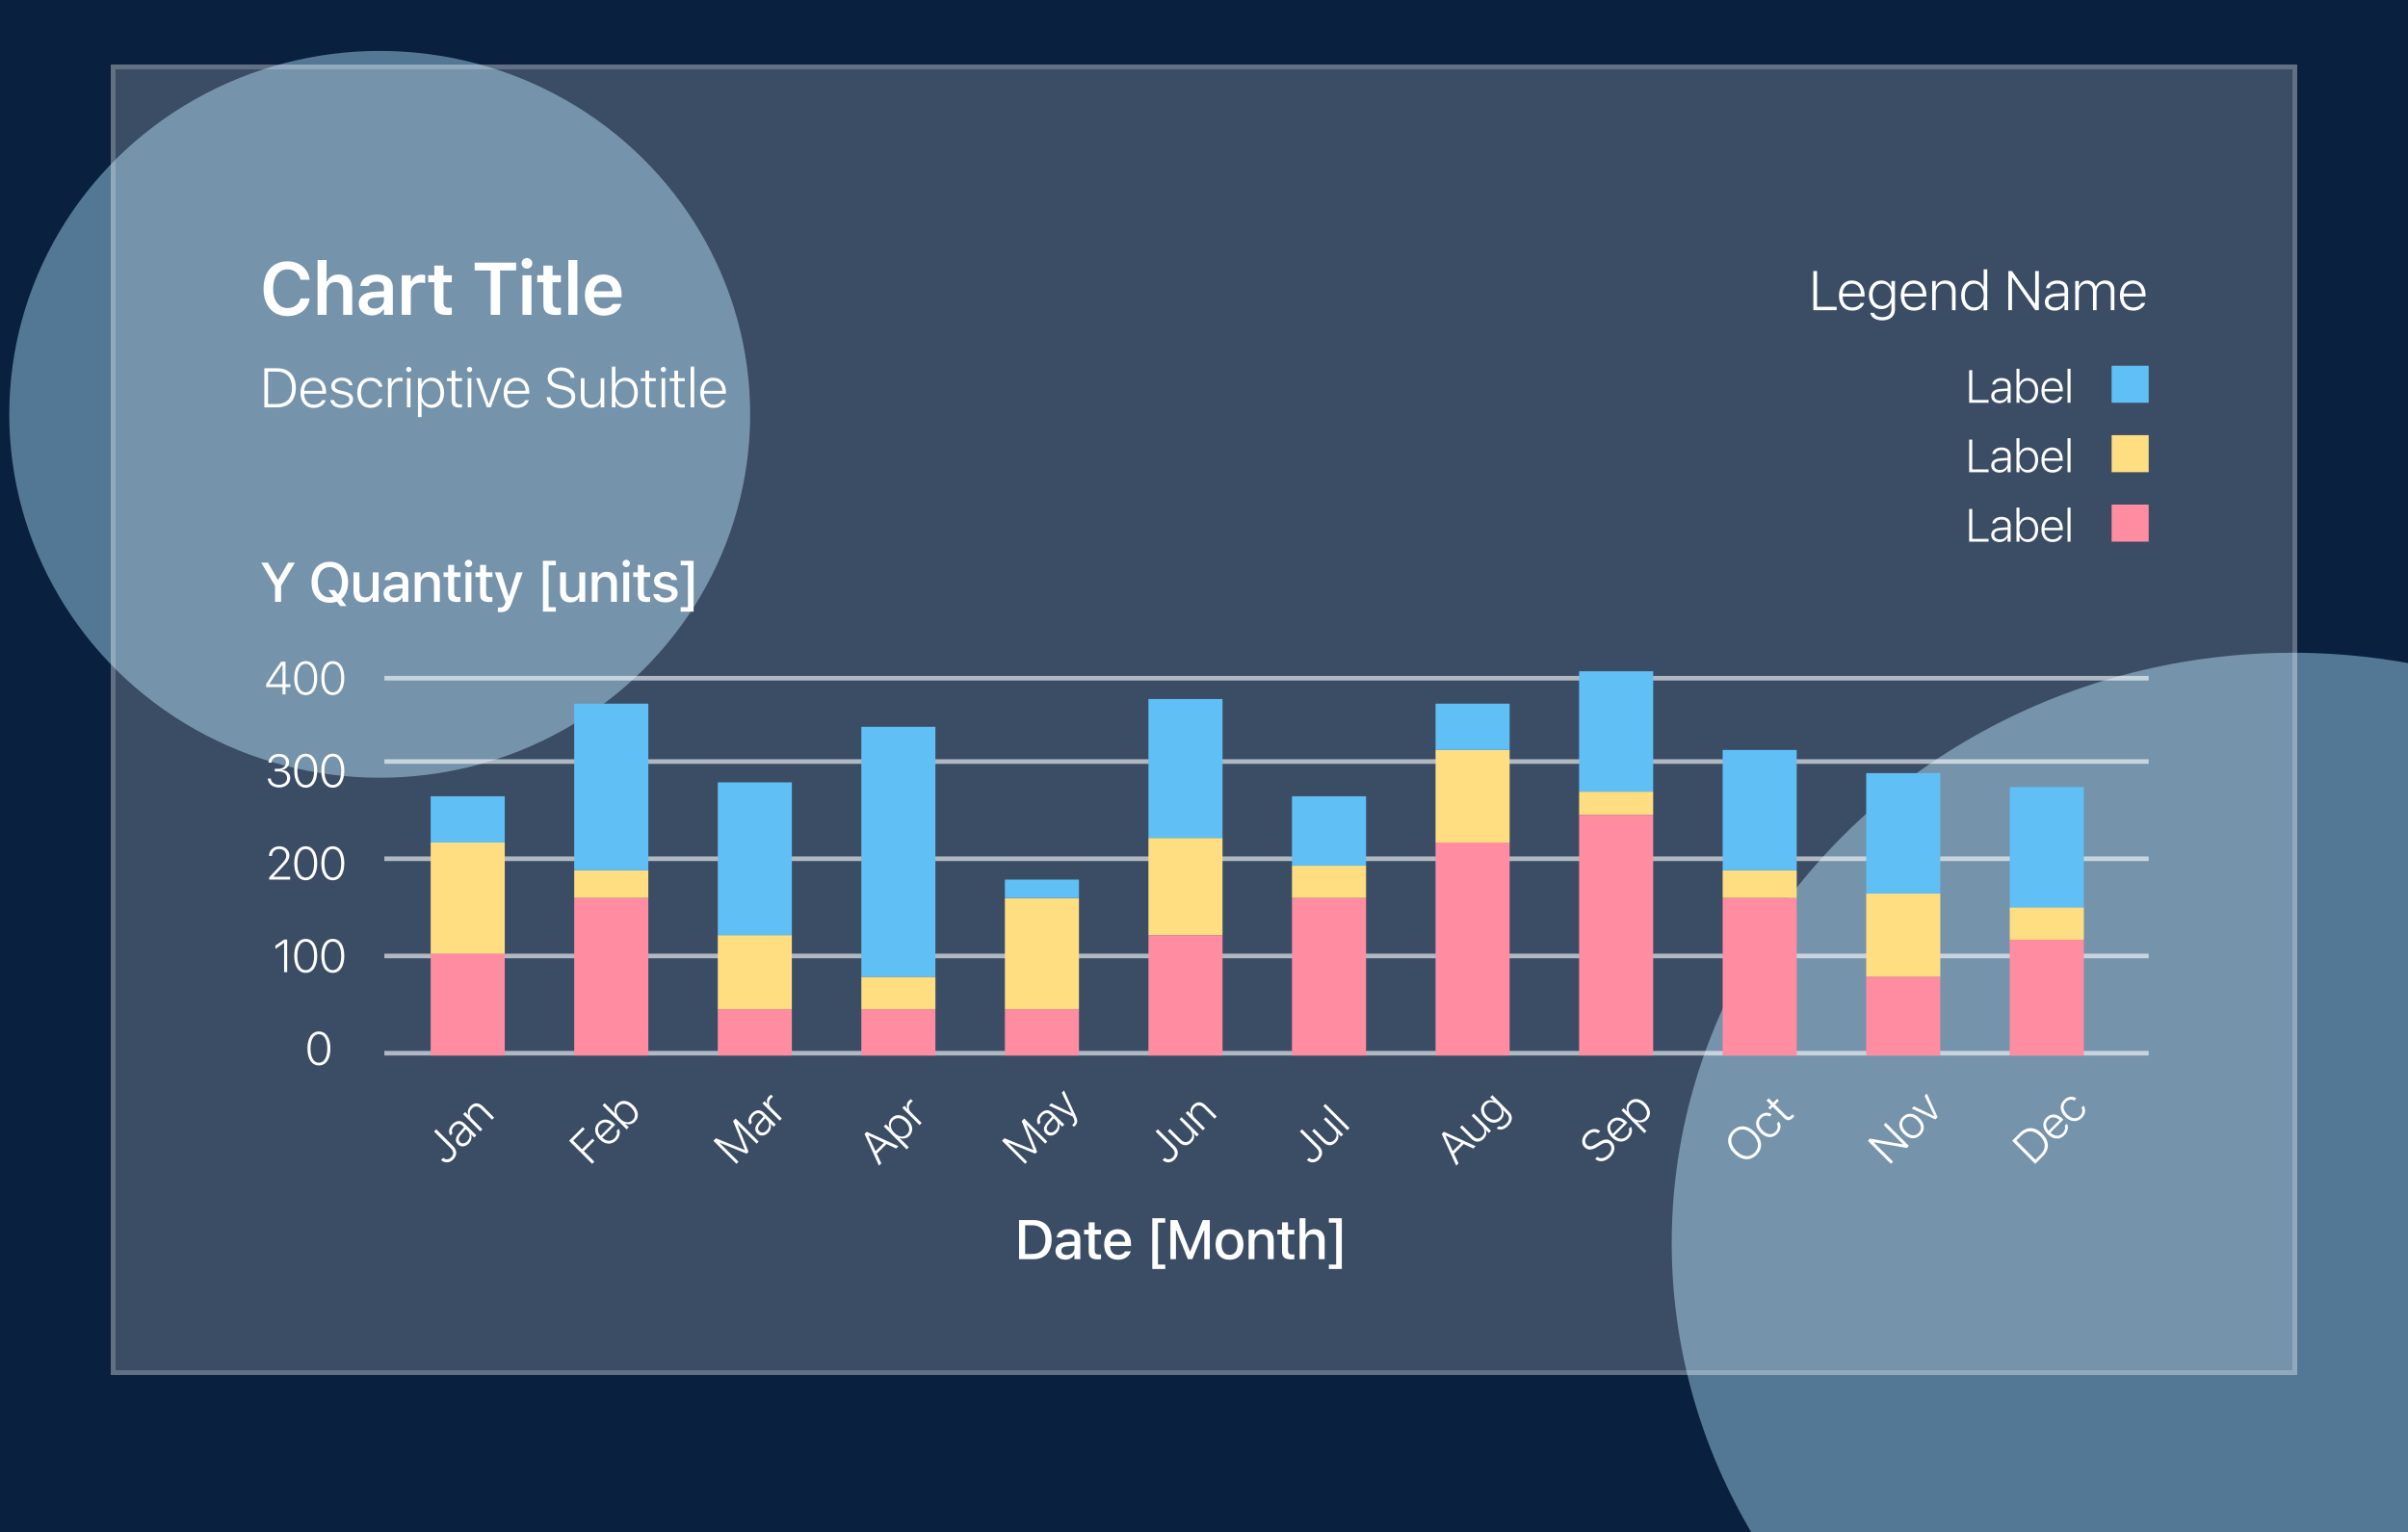 <svg width="520" height="331" viewBox="0 0 520 331" fill="none" xmlns="http://www.w3.org/2000/svg">
<g clip-path="url(#clip0_12_618)">
<rect width="520" height="331" fill="#09203F"/>
<g filter="url(#filter0_f_12_618)">
<ellipse cx="495" cy="268.5" rx="134" ry="127.5" fill="#537895"/>
</g>
<g filter="url(#filter1_f_12_618)">
<ellipse cx="82" cy="89.5" rx="80" ry="78.5" fill="#537895"/>
</g>
<g filter="url(#filter2_bd_12_618)">
<rect x="24" y="24" width="472" height="283" fill="white" fill-opacity="0.2" shape-rendering="crispEdges"/>
<rect x="24.5" y="24.5" width="471" height="282" stroke="white" stroke-opacity="0.2" shape-rendering="crispEdges"/>
</g>
<path d="M57.084 88H59.867C62.451 88 63.881 86.4 63.881 83.775V83.764C63.881 81.144 62.445 79.545 59.867 79.545H57.084V88ZM57.887 87.273V80.272H59.82C61.883 80.272 63.06 81.59 63.06 83.769V83.781C63.06 85.961 61.889 87.273 59.82 87.273H57.887ZM67.75 88.106C69.145 88.106 70.065 87.344 70.311 86.488L70.328 86.441H69.549L69.526 86.482C69.32 86.975 68.688 87.408 67.768 87.408C66.514 87.408 65.705 86.523 65.682 85.047H70.422V84.719C70.422 82.85 69.379 81.584 67.686 81.584C65.992 81.584 64.891 82.885 64.891 84.853V84.865C64.891 86.846 65.981 88.106 67.75 88.106ZM67.686 82.275C68.77 82.275 69.549 83.014 69.637 84.414H65.688C65.787 83.049 66.596 82.275 67.686 82.275ZM73.799 88.106C75.176 88.106 76.237 87.344 76.237 86.26V86.248C76.237 85.34 75.645 84.848 74.426 84.555L73.553 84.35C72.715 84.15 72.329 83.852 72.329 83.336V83.324C72.329 82.697 72.979 82.234 73.805 82.234C74.643 82.234 75.229 82.633 75.37 83.219H76.131C75.985 82.223 75.082 81.584 73.811 81.584C72.54 81.584 71.537 82.34 71.537 83.359V83.365C71.537 84.25 72.082 84.736 73.254 85.012L74.133 85.223C75.053 85.439 75.446 85.762 75.446 86.307V86.318C75.446 86.975 74.749 87.449 73.823 87.449C72.909 87.449 72.305 87.045 72.135 86.418H71.338C71.467 87.449 72.422 88.106 73.799 88.106ZM80.001 88.106C81.442 88.106 82.321 87.338 82.567 86.225L82.579 86.178L81.805 86.184L81.794 86.213C81.571 86.975 80.926 87.414 79.995 87.414C78.747 87.414 77.944 86.4 77.944 84.83V84.818C77.944 83.266 78.741 82.275 79.995 82.275C80.962 82.275 81.618 82.809 81.805 83.535L81.811 83.553L82.579 83.547V83.523C82.385 82.416 81.442 81.584 79.995 81.584C78.254 81.584 77.153 82.85 77.153 84.818V84.83C77.153 86.828 78.26 88.106 80.001 88.106ZM83.776 88H84.55V84.062C84.55 83.043 85.276 82.322 86.261 82.322C86.501 82.322 86.706 82.346 86.934 82.404V81.643C86.782 81.607 86.571 81.584 86.343 81.584C85.487 81.584 84.872 82.006 84.626 82.727H84.55V81.689H83.776V88ZM88.272 80.377C88.583 80.377 88.841 80.125 88.841 79.809C88.841 79.492 88.583 79.24 88.272 79.24C87.956 79.24 87.698 79.492 87.698 79.809C87.698 80.125 87.956 80.377 88.272 80.377ZM87.88 88H88.653V81.689H87.88V88ZM90.261 90.092H91.034V86.769H91.111C91.456 87.584 92.271 88.106 93.226 88.106C94.825 88.106 95.898 86.805 95.898 84.848V84.836C95.898 82.891 94.825 81.584 93.226 81.584C92.259 81.584 91.48 82.1 91.111 82.943H91.034V81.689H90.261V90.092ZM93.068 87.414C91.825 87.414 91.023 86.406 91.023 84.848V84.836C91.023 83.283 91.825 82.275 93.068 82.275C94.316 82.275 95.107 83.277 95.107 84.836V84.848C95.107 86.412 94.316 87.414 93.068 87.414ZM99.228 88.041C99.415 88.041 99.591 88.023 99.767 87.994V87.326C99.609 87.344 99.492 87.35 99.316 87.35C98.601 87.35 98.326 87.027 98.326 86.254V82.34H99.767V81.689H98.326V80.049H97.523V81.689H96.509V82.34H97.523V86.43C97.523 87.578 98.021 88.041 99.228 88.041ZM101.404 80.377C101.715 80.377 101.972 80.125 101.972 79.809C101.972 79.492 101.715 79.24 101.404 79.24C101.088 79.24 100.83 79.492 100.83 79.809C100.83 80.125 101.088 80.377 101.404 80.377ZM101.011 88H101.785V81.689H101.011V88ZM105.15 88H105.971L108.326 81.689H107.5L105.596 87.162H105.525L103.615 81.689H102.795L105.15 88ZM111.621 88.106C113.016 88.106 113.936 87.344 114.182 86.488L114.199 86.441H113.42L113.397 86.482C113.191 86.975 112.559 87.408 111.639 87.408C110.385 87.408 109.576 86.523 109.553 85.047H114.293V84.719C114.293 82.85 113.25 81.584 111.557 81.584C109.863 81.584 108.762 82.885 108.762 84.853V84.865C108.762 86.846 109.852 88.106 111.621 88.106ZM111.557 82.275C112.641 82.275 113.42 83.014 113.508 84.414H109.559C109.658 83.049 110.467 82.275 111.557 82.275ZM121.188 88.176C123.01 88.176 124.229 87.186 124.229 85.691V85.686C124.229 84.508 123.52 83.799 121.762 83.4L120.895 83.201C119.612 82.908 119.09 82.434 119.09 81.689V81.684C119.09 80.74 119.975 80.113 121.141 80.113C122.342 80.107 123.139 80.734 123.262 81.549L123.268 81.619H124.071L124.065 81.543C123.965 80.33 122.817 79.369 121.165 79.369C119.477 79.369 118.276 80.359 118.276 81.701V81.707C118.276 82.873 118.991 83.594 120.69 83.981L121.557 84.174C122.858 84.467 123.415 85 123.415 85.779V85.791C123.415 86.74 122.5 87.432 121.229 87.432C119.928 87.432 118.956 86.793 118.868 85.861L118.862 85.797H118.059L118.065 85.861C118.188 87.215 119.401 88.176 121.188 88.176ZM127.653 88.106C128.632 88.106 129.341 87.66 129.651 86.898H129.721V88H130.495V81.689H129.721V85.439C129.721 86.635 129.018 87.414 127.841 87.414C126.757 87.414 126.212 86.775 126.212 85.598V81.689H125.438V85.791C125.438 87.238 126.235 88.106 127.653 88.106ZM135.091 88.106C136.684 88.106 137.745 86.799 137.745 84.848V84.836C137.745 82.873 136.69 81.584 135.091 81.584C134.136 81.584 133.321 82.1 132.976 82.914H132.899V79.176H132.126V88H132.899V86.74H132.976C133.339 87.59 134.124 88.106 135.091 88.106ZM134.933 87.414C133.69 87.414 132.888 86.4 132.888 84.848V84.836C132.888 83.283 133.69 82.275 134.933 82.275C136.175 82.275 136.954 83.266 136.954 84.83V84.842C136.954 86.412 136.175 87.414 134.933 87.414ZM141.081 88.041C141.269 88.041 141.444 88.023 141.62 87.994V87.326C141.462 87.344 141.345 87.35 141.169 87.35C140.454 87.35 140.179 87.027 140.179 86.254V82.34H141.62V81.689H140.179V80.049H139.376V81.689H138.362V82.34H139.376V86.43C139.376 87.578 139.874 88.041 141.081 88.041ZM143.257 80.377C143.568 80.377 143.826 80.125 143.826 79.809C143.826 79.492 143.568 79.24 143.257 79.24C142.941 79.24 142.683 79.492 142.683 79.809C142.683 80.125 142.941 80.377 143.257 80.377ZM142.865 88H143.638V81.689H142.865V88ZM147.332 88.041C147.519 88.041 147.695 88.023 147.871 87.994V87.326C147.712 87.344 147.595 87.35 147.419 87.35C146.705 87.35 146.429 87.027 146.429 86.254V82.34H147.871V81.689H146.429V80.049H145.627V81.689H144.613V82.34H145.627V86.43C145.627 87.578 146.125 88.041 147.332 88.041ZM149.138 88H149.912V79.176H149.138V88ZM154.086 88.106C155.48 88.106 156.4 87.344 156.646 86.488L156.664 86.441H155.885L155.861 86.482C155.656 86.975 155.023 87.408 154.103 87.408C152.85 87.408 152.041 86.523 152.018 85.047H156.758V84.719C156.758 82.85 155.715 81.584 154.021 81.584C152.328 81.584 151.227 82.885 151.227 84.853V84.865C151.227 86.846 152.316 88.106 154.086 88.106ZM154.021 82.275C155.105 82.275 155.885 83.014 155.973 84.414H152.023C152.123 83.049 152.932 82.275 154.021 82.275Z" fill="white"/>
<path d="M62.094 68.281C64.695 68.281 66.562 66.773 66.859 64.516V64.461H64.883L64.875 64.5C64.586 65.742 63.523 66.539 62.094 66.539C60.172 66.539 58.977 64.938 58.977 62.367V62.352C58.977 59.789 60.172 58.188 62.086 58.188C63.508 58.188 64.586 59.07 64.875 60.406L64.883 60.438H66.859V60.375C66.594 58.07 64.648 56.445 62.086 56.445C58.891 56.445 56.914 58.703 56.914 62.359V62.375C56.914 66.016 58.898 68.281 62.094 68.281ZM68.576 68H70.522V63.023C70.522 61.742 71.24 60.93 72.397 60.93C73.576 60.93 74.115 61.602 74.115 62.93V68H76.061V62.477C76.061 60.445 75.022 59.297 73.115 59.297C71.881 59.297 71.061 59.852 70.654 60.766H70.522V56.156H68.576V68ZM80.278 68.141C81.403 68.141 82.309 67.656 82.778 66.828H82.911V68H84.832V62.164C84.832 60.359 83.598 59.297 81.403 59.297C79.371 59.297 77.996 60.25 77.809 61.688L77.801 61.758H79.637L79.645 61.727C79.84 61.164 80.418 60.844 81.309 60.844C82.356 60.844 82.911 61.312 82.911 62.164V62.898L80.715 63.031C78.637 63.156 77.473 64.047 77.473 65.57V65.586C77.473 67.141 78.653 68.141 80.278 68.141ZM79.395 65.492V65.477C79.395 64.773 79.903 64.375 80.989 64.305L82.911 64.18V64.867C82.911 65.883 82.043 66.648 80.871 66.648C80.012 66.648 79.395 66.219 79.395 65.492ZM86.76 68H88.706V63.039C88.706 61.82 89.557 61.047 90.854 61.047C91.19 61.047 91.51 61.094 91.823 61.156V59.414C91.635 59.359 91.331 59.32 91.034 59.32C89.909 59.32 89.128 59.859 88.838 60.773H88.706V59.461H86.76V68ZM96.555 68.039C96.93 68.039 97.29 68.008 97.571 67.953V66.453C97.337 66.477 97.188 66.484 96.915 66.484C96.102 66.484 95.766 66.125 95.766 65.273V60.969H97.571V59.461H95.766V57.367H93.79V59.461H92.462V60.969H93.79V65.734C93.79 67.383 94.595 68.039 96.555 68.039ZM105.966 68H107.982V58.422H111.458V56.727H102.497V58.422H105.966V68ZM113.8 58.031C114.433 58.031 114.957 57.523 114.957 56.883C114.957 56.25 114.433 55.734 113.8 55.734C113.16 55.734 112.636 56.25 112.636 56.883C112.636 57.523 113.16 58.031 113.8 58.031ZM112.824 68H114.769V59.461H112.824V68ZM120.111 68.039C120.486 68.039 120.845 68.008 121.127 67.953V66.453C120.892 66.477 120.744 66.484 120.47 66.484C119.658 66.484 119.322 66.125 119.322 65.273V60.969H121.127V59.461H119.322V57.367H117.345V59.461H116.017V60.969H117.345V65.734C117.345 67.383 118.15 68.039 120.111 68.039ZM122.734 68H124.68V56.156H122.734V68ZM130.389 68.172C132.709 68.172 133.85 66.836 134.123 65.734L134.147 65.664H132.295L132.272 65.719C132.084 66.109 131.482 66.641 130.428 66.641C129.107 66.641 128.279 65.75 128.256 64.219H134.225V63.578C134.225 61 132.725 59.297 130.295 59.297C127.865 59.297 126.311 61.055 126.311 63.742V63.75C126.311 66.469 127.85 68.172 130.389 68.172ZM130.318 60.82C131.404 60.82 132.193 61.516 132.326 62.914H128.272C128.42 61.555 129.232 60.82 130.318 60.82Z" fill="white"/>
<rect x="456" y="94" width="8" height="8" fill="#FFDD81"/>
<path d="M425.233 102H429.427V101.395H425.902V94.954H425.233V102ZM431.763 102.088C432.539 102.088 433.169 101.722 433.482 101.097H433.54V102H434.19V98.406C434.19 97.298 433.472 96.653 432.242 96.653C431.153 96.653 430.357 97.19 430.22 98.03L430.215 98.05H430.865L430.87 98.04C431.006 97.518 431.509 97.23 432.222 97.23C433.072 97.23 433.54 97.64 433.54 98.411V98.904L431.9 99.012C430.684 99.095 430.005 99.627 430.005 100.54V100.55C430.005 101.487 430.747 102.088 431.763 102.088ZM430.664 100.54V100.53C430.664 99.935 431.094 99.598 431.988 99.539L433.54 99.432V100.042C433.54 100.877 432.828 101.521 431.885 101.521C431.177 101.521 430.664 101.141 430.664 100.54ZM437.922 102.088C439.251 102.088 440.134 100.999 440.134 99.373V99.363C440.134 97.728 439.255 96.653 437.922 96.653C437.127 96.653 436.448 97.083 436.16 97.762H436.096V94.647H435.452V102H436.096V100.95H436.16C436.462 101.658 437.117 102.088 437.922 102.088ZM437.791 101.512C436.755 101.512 436.087 100.667 436.087 99.373V99.363C436.087 98.069 436.755 97.23 437.791 97.23C438.826 97.23 439.475 98.055 439.475 99.358V99.368C439.475 100.677 438.826 101.512 437.791 101.512ZM443.227 102.088C444.389 102.088 445.156 101.453 445.361 100.74L445.376 100.701H444.726L444.707 100.735C444.536 101.146 444.009 101.507 443.242 101.507C442.197 101.507 441.523 100.77 441.504 99.539H445.454V99.266C445.454 97.708 444.585 96.653 443.174 96.653C441.762 96.653 440.845 97.737 440.845 99.378V99.388C440.845 101.038 441.753 102.088 443.227 102.088ZM443.174 97.23C444.077 97.23 444.726 97.845 444.8 99.012H441.509C441.592 97.874 442.265 97.23 443.174 97.23ZM446.481 102H447.126V94.647H446.481V102Z" fill="white"/>
<rect x="456" y="79" width="8" height="8" fill="#60BFF4"/>
<path d="M425.233 87H429.427V86.394H425.902V79.954H425.233V87ZM431.763 87.088C432.539 87.088 433.169 86.722 433.482 86.097H433.54V87H434.19V83.406C434.19 82.298 433.472 81.653 432.242 81.653C431.153 81.653 430.357 82.19 430.22 83.03L430.215 83.05H430.865L430.87 83.04C431.006 82.518 431.509 82.23 432.222 82.23C433.072 82.23 433.54 82.64 433.54 83.411V83.904L431.9 84.012C430.684 84.095 430.005 84.627 430.005 85.54V85.55C430.005 86.487 430.747 87.088 431.763 87.088ZM430.664 85.54V85.53C430.664 84.935 431.094 84.598 431.988 84.539L433.54 84.432V85.042C433.54 85.877 432.828 86.522 431.885 86.522C431.177 86.522 430.664 86.141 430.664 85.54ZM437.922 87.088C439.251 87.088 440.134 85.999 440.134 84.373V84.363C440.134 82.728 439.255 81.653 437.922 81.653C437.127 81.653 436.448 82.083 436.16 82.762H436.096V79.647H435.452V87H436.096V85.95H436.16C436.462 86.658 437.117 87.088 437.922 87.088ZM437.791 86.512C436.755 86.512 436.087 85.667 436.087 84.373V84.363C436.087 83.069 436.755 82.23 437.791 82.23C438.826 82.23 439.475 83.055 439.475 84.358V84.368C439.475 85.677 438.826 86.512 437.791 86.512ZM443.227 87.088C444.389 87.088 445.156 86.453 445.361 85.74L445.376 85.701H444.726L444.707 85.735C444.536 86.145 444.009 86.507 443.242 86.507C442.197 86.507 441.523 85.769 441.504 84.539H445.454V84.266C445.454 82.708 444.585 81.653 443.174 81.653C441.762 81.653 440.845 82.737 440.845 84.378V84.388C440.845 86.038 441.753 87.088 443.227 87.088ZM443.174 82.23C444.077 82.23 444.726 82.845 444.8 84.012H441.509C441.592 82.874 442.265 82.23 443.174 82.23ZM446.481 87H447.126V79.647H446.481V87Z" fill="white"/>
<rect x="456" y="109" width="8" height="8" fill="#FF8CA1"/>
<path d="M425.233 117H429.427V116.395H425.902V109.954H425.233V117ZM431.763 117.088C432.539 117.088 433.169 116.722 433.482 116.097H433.54V117H434.19V113.406C434.19 112.298 433.472 111.653 432.242 111.653C431.153 111.653 430.357 112.19 430.22 113.03L430.215 113.05H430.865L430.87 113.04C431.006 112.518 431.509 112.229 432.222 112.229C433.072 112.229 433.54 112.64 433.54 113.411V113.904L431.9 114.012C430.684 114.095 430.005 114.627 430.005 115.54V115.55C430.005 116.487 430.747 117.088 431.763 117.088ZM430.664 115.54V115.53C430.664 114.935 431.094 114.598 431.988 114.539L433.54 114.432V115.042C433.54 115.877 432.828 116.521 431.885 116.521C431.177 116.521 430.664 116.141 430.664 115.54ZM437.922 117.088C439.251 117.088 440.134 115.999 440.134 114.373V114.363C440.134 112.728 439.255 111.653 437.922 111.653C437.127 111.653 436.448 112.083 436.16 112.762H436.096V109.646H435.452V117H436.096V115.95H436.16C436.462 116.658 437.117 117.088 437.922 117.088ZM437.791 116.512C436.755 116.512 436.087 115.667 436.087 114.373V114.363C436.087 113.069 436.755 112.229 437.791 112.229C438.826 112.229 439.475 113.055 439.475 114.358V114.368C439.475 115.677 438.826 116.512 437.791 116.512ZM443.227 117.088C444.389 117.088 445.156 116.453 445.361 115.74L445.376 115.701H444.726L444.707 115.735C444.536 116.146 444.009 116.507 443.242 116.507C442.197 116.507 441.523 115.77 441.504 114.539H445.454V114.266C445.454 112.708 444.585 111.653 443.174 111.653C441.762 111.653 440.845 112.737 440.845 114.378V114.388C440.845 116.038 441.753 117.088 443.227 117.088ZM443.174 112.229C444.077 112.229 444.726 112.845 444.8 114.012H441.509C441.592 112.874 442.265 112.229 443.174 112.229ZM446.481 117H447.126V109.646H446.481V117Z" fill="white"/>
<path d="M391.586 67H396.619V66.273H392.389V58.545H391.586V67ZM399.979 67.106C401.373 67.106 402.293 66.344 402.539 65.488L402.557 65.441H401.777L401.754 65.482C401.549 65.975 400.916 66.408 399.996 66.408C398.742 66.408 397.934 65.523 397.91 64.047H402.651V63.719C402.651 61.85 401.608 60.584 399.914 60.584C398.221 60.584 397.119 61.885 397.119 63.853V63.865C397.119 65.846 398.209 67.106 399.979 67.106ZM399.914 61.275C400.998 61.275 401.777 62.014 401.865 63.414H397.916C398.016 62.049 398.824 61.275 399.914 61.275ZM406.467 69.203C408.125 69.203 409.209 68.301 409.209 66.924V60.69H408.43V61.967H408.377C408.014 61.123 407.235 60.584 406.262 60.584C404.633 60.584 403.59 61.873 403.59 63.678V63.69C403.59 65.5 404.627 66.772 406.25 66.772C407.217 66.772 407.991 66.291 408.366 65.459H408.442V66.871C408.442 67.891 407.686 68.512 406.467 68.512C405.506 68.512 404.85 68.131 404.709 67.58L404.703 67.574H403.901L403.895 67.58C404.059 68.559 405.02 69.203 406.467 69.203ZM406.403 66.08C405.143 66.08 404.381 65.102 404.381 63.69V63.678C404.381 62.266 405.143 61.275 406.403 61.275C407.651 61.275 408.453 62.277 408.453 63.69V63.701C408.453 65.113 407.668 66.08 406.403 66.08ZM413.319 67.106C414.713 67.106 415.633 66.344 415.879 65.488L415.897 65.441H415.118L415.094 65.482C414.889 65.975 414.256 66.408 413.336 66.408C412.083 66.408 411.274 65.523 411.251 64.047H415.991V63.719C415.991 61.85 414.948 60.584 413.254 60.584C411.561 60.584 410.46 61.885 410.46 63.853V63.865C410.46 65.846 411.549 67.106 413.319 67.106ZM413.254 61.275C414.338 61.275 415.118 62.014 415.206 63.414H411.256C411.356 62.049 412.165 61.275 413.254 61.275ZM417.247 67H418.02V63.25C418.02 62.06 418.776 61.275 419.889 61.275C420.985 61.275 421.53 61.891 421.53 63.092V67H422.303V62.898C422.303 61.428 421.501 60.584 420.094 60.584C419.11 60.584 418.43 61.035 418.096 61.797H418.02V60.69H417.247V67ZM426.173 67.106C427.145 67.106 427.925 66.59 428.294 65.74H428.364V67H429.144V58.176H428.364V61.92H428.294C427.942 61.105 427.128 60.584 426.173 60.584C424.573 60.584 423.507 61.885 423.507 63.842V63.853C423.507 65.799 424.579 67.106 426.173 67.106ZM426.337 66.414C425.089 66.414 424.298 65.412 424.298 63.848V63.836C424.298 62.277 425.089 61.275 426.337 61.275C427.579 61.275 428.382 62.283 428.382 63.836V63.848C428.382 65.406 427.579 66.414 426.337 66.414ZM433.695 67H434.486V59.975H434.562L439.507 67H440.281V58.545H439.49V65.564H439.413L434.486 58.545H433.695V67ZM443.687 67.106C444.619 67.106 445.375 66.666 445.75 65.916H445.82V67H446.599V62.688C446.599 61.357 445.738 60.584 444.261 60.584C442.955 60.584 442 61.228 441.836 62.236L441.83 62.26H442.609L442.615 62.248C442.779 61.621 443.382 61.275 444.238 61.275C445.257 61.275 445.82 61.768 445.82 62.693V63.285L443.851 63.414C442.392 63.514 441.578 64.152 441.578 65.248V65.26C441.578 66.385 442.468 67.106 443.687 67.106ZM442.369 65.248V65.236C442.369 64.522 442.884 64.117 443.957 64.047L445.82 63.918V64.65C445.82 65.652 444.964 66.426 443.834 66.426C442.984 66.426 442.369 65.969 442.369 65.248ZM448.137 67H448.91V63.127C448.91 62.096 449.613 61.275 450.527 61.275C451.4 61.275 451.974 61.867 451.974 62.775V67H452.748V62.998C452.748 62.02 453.398 61.275 454.371 61.275C455.32 61.275 455.818 61.826 455.818 62.857V67H456.597V62.682C456.597 61.346 455.865 60.584 454.599 60.584C453.691 60.584 452.953 61.07 452.631 61.826H452.554C452.285 61.07 451.652 60.584 450.767 60.584C449.906 60.584 449.256 61.047 448.986 61.803H448.91V60.69H448.137V67ZM460.654 67.106C462.049 67.106 462.969 66.344 463.215 65.488L463.232 65.441H462.453L462.43 65.482C462.225 65.975 461.592 66.408 460.672 66.408C459.418 66.408 458.609 65.523 458.586 64.047H463.326V63.719C463.326 61.85 462.283 60.584 460.59 60.584C458.896 60.584 457.795 61.885 457.795 63.853V63.865C457.795 65.846 458.885 67.106 460.654 67.106ZM460.59 61.275C461.674 61.275 462.453 62.014 462.541 63.414H458.592C458.691 62.049 459.5 61.275 460.59 61.275Z" fill="white"/>
<g opacity="0.6">
<path d="M83 146.5H464" stroke="white"/>
<path d="M83 164.5H464" stroke="white"/>
<path d="M83 185.5H464" stroke="white"/>
<path d="M83 206.5H464" stroke="white"/>
<path d="M83 227.5H464" stroke="white"/>
</g>
<path d="M220.061 272H223.113C225.633 272 227.092 270.441 227.092 267.758V267.746C227.092 265.092 225.621 263.545 223.113 263.545H220.061V272ZM221.373 270.869V264.676H222.967C224.719 264.676 225.756 265.818 225.756 267.764V267.775C225.756 269.738 224.736 270.869 222.967 270.869H221.373ZM230.041 272.105C230.885 272.105 231.553 271.742 231.928 271.098H232.028V272H233.287V267.646C233.287 266.311 232.385 265.514 230.785 265.514C229.338 265.514 228.336 266.211 228.184 267.254L228.178 267.295H229.403L229.408 267.271C229.561 266.82 230.024 266.562 230.727 266.562C231.588 266.562 232.028 266.949 232.028 267.646V268.209L230.305 268.309C228.787 268.402 227.932 269.064 227.932 270.201V270.213C227.932 271.367 228.828 272.105 230.041 272.105ZM229.197 270.16V270.148C229.197 269.574 229.596 269.258 230.475 269.205L232.028 269.105V269.65C232.028 270.471 231.33 271.092 230.381 271.092C229.696 271.092 229.197 270.746 229.197 270.16ZM237.075 272.041C237.321 272.041 237.555 272.012 237.76 271.977V270.963C237.584 270.98 237.473 270.986 237.28 270.986C236.653 270.986 236.395 270.705 236.395 270.02V266.639H237.76V265.637H236.395V264.031H235.1V265.637H234.104V266.639H235.1V270.324C235.1 271.549 235.674 272.041 237.075 272.041ZM241.436 272.123C243.065 272.123 243.944 271.186 244.155 270.348L244.167 270.295L242.942 270.301L242.919 270.348C242.766 270.676 242.28 271.08 241.465 271.08C240.417 271.08 239.749 270.371 239.725 269.152H244.237V268.707C244.237 266.797 243.147 265.514 241.372 265.514C239.596 265.514 238.448 266.844 238.448 268.83V268.836C238.448 270.852 239.573 272.123 241.436 272.123ZM241.378 266.557C242.239 266.557 242.878 267.107 242.977 268.244H239.743C239.854 267.148 240.51 266.557 241.378 266.557ZM248.835 274.121H251.63V273.154H250.06V264.107H251.63V263.141H248.835V274.121ZM252.745 272H253.941V265.795H254.034L256.513 272H257.486L259.97 265.795H260.058V272H261.253V263.545H259.741L257.046 270.289H256.952L254.257 263.545H252.745V272ZM265.515 272.123C267.378 272.123 268.521 270.875 268.521 268.824V268.812C268.521 266.762 267.373 265.514 265.515 265.514C263.652 265.514 262.503 266.768 262.503 268.812V268.824C262.503 270.875 263.646 272.123 265.515 272.123ZM265.515 271.062C264.419 271.062 263.804 270.236 263.804 268.824V268.812C263.804 267.4 264.419 266.574 265.515 266.574C266.605 266.574 267.226 267.4 267.226 268.812V268.824C267.226 270.23 266.605 271.062 265.515 271.062ZM269.631 272H270.902V268.268C270.902 267.242 271.482 266.604 272.414 266.604C273.345 266.604 273.785 267.125 273.785 268.18V272H275.05V267.881C275.05 266.363 274.265 265.514 272.841 265.514C271.916 265.514 271.306 265.924 270.996 266.604H270.902V265.637H269.631V272ZM278.82 272.041C279.066 272.041 279.301 272.012 279.506 271.977V270.963C279.33 270.98 279.219 270.986 279.025 270.986C278.398 270.986 278.14 270.705 278.14 270.02V266.639H279.506V265.637H278.14V264.031H276.846V265.637H275.849V266.639H276.846V270.324C276.846 271.549 277.42 272.041 278.82 272.041ZM280.639 272H281.91V268.268C281.91 267.242 282.49 266.604 283.422 266.604C284.354 266.604 284.793 267.125 284.793 268.18V272H286.059V267.881C286.059 266.363 285.274 265.514 283.85 265.514C282.924 265.514 282.315 265.924 282.004 266.604H281.91V263.141H280.639V272ZM289.764 274.121V263.141H286.963V264.107H288.539V273.154H286.963V274.121H289.764Z" fill="white"/>
<path d="M439.501 251.403L441.141 249.763C442.664 248.24 442.564 246.455 441.017 244.908L441.01 244.902C439.467 243.358 437.678 243.262 436.159 244.781L434.519 246.421L439.501 251.403ZM439.546 250.502L435.42 246.376L436.559 245.236C437.775 244.021 439.246 244.104 440.53 245.388L440.537 245.395C441.821 246.68 441.904 248.144 440.685 249.362L439.546 250.502ZM445.8 245.228C446.622 244.406 446.715 243.415 446.356 242.766L446.339 242.728L445.88 243.187L445.89 243.225C446.059 243.636 445.942 244.265 445.4 244.807C444.661 245.546 443.663 245.501 442.779 244.645L445.572 241.851L445.379 241.658C444.278 240.557 442.917 240.425 441.919 241.423C440.922 242.421 441.039 243.837 442.199 244.997L442.206 245.004C443.373 246.171 444.758 246.271 445.8 245.228ZM442.327 241.831C442.966 241.192 443.86 241.168 444.737 241.941L442.41 244.268C441.664 243.405 441.685 242.473 442.327 241.831ZM449.558 241.47C450.408 240.621 450.473 239.65 449.962 238.849L449.942 238.815L449.489 239.274L449.5 239.298C449.817 239.878 449.696 240.517 449.147 241.066C448.412 241.801 447.342 241.677 446.416 240.752L446.409 240.745C445.495 239.83 445.381 238.777 446.119 238.038C446.689 237.468 447.39 237.396 447.929 237.713L447.942 237.72L448.391 237.265L448.377 237.251C447.611 236.712 446.565 236.778 445.712 237.631C444.687 238.656 444.783 240.051 445.943 241.211L445.95 241.218C447.128 242.395 448.533 242.495 449.558 241.47Z" fill="white"/>
<path d="M408.338 251.403L408.804 250.937L404.665 246.797L404.709 246.752L411.763 247.978L412.219 247.522L407.237 242.54L406.771 243.006L410.907 247.142L410.862 247.187L403.822 245.955L403.356 246.421L408.338 251.403ZM414.717 245.149C415.756 244.109 415.673 242.721 414.489 241.537L414.482 241.53C413.298 240.346 411.913 240.267 410.874 241.306C409.835 242.345 409.918 243.726 411.102 244.91L411.109 244.917C412.293 246.102 413.678 246.188 414.717 245.149ZM414.309 244.741C413.543 245.508 412.514 245.39 411.575 244.451L411.568 244.444C410.629 243.505 410.515 242.48 411.281 241.713C412.048 240.947 413.073 241.061 414.012 242L414.019 242.007C414.959 242.946 415.076 243.975 414.309 244.741ZM417.94 241.801L418.423 241.318L416.093 236.212L415.606 236.698L417.708 241.045L417.667 241.087L413.317 238.988L412.833 239.471L417.94 241.801Z" fill="white"/>
<path d="M379.337 249.449C380.739 248.047 380.583 246.186 378.998 244.601L378.991 244.594C377.403 243.006 375.542 242.864 374.147 244.259C372.756 245.651 372.887 247.515 374.479 249.107L374.486 249.114C376.074 250.702 377.932 250.854 379.337 249.449ZM378.898 249.01C377.797 250.112 376.278 249.939 374.969 248.63L374.962 248.624C373.647 247.308 373.498 245.785 374.586 244.698C375.673 243.61 377.196 243.759 378.512 245.074L378.518 245.081C379.827 246.39 379.989 247.919 378.898 249.01ZM383.778 244.924C384.628 244.075 384.693 243.105 384.182 242.304L384.162 242.269L383.709 242.728L383.72 242.752C384.037 243.332 383.917 243.971 383.368 244.52C382.632 245.256 381.562 245.131 380.636 244.206L380.63 244.199C379.715 243.284 379.601 242.231 380.34 241.492C380.909 240.923 381.61 240.85 382.149 241.168L382.163 241.175L382.611 240.719L382.598 240.705C381.831 240.166 380.785 240.232 379.932 241.085C378.907 242.11 379.003 243.505 380.163 244.665L380.17 244.672C381.348 245.849 382.753 245.95 383.778 244.924ZM387.195 241.432C387.305 241.322 387.398 241.208 387.485 241.087L387.091 240.693C387.008 240.797 386.943 240.869 386.839 240.973C386.418 241.394 386.066 241.366 385.61 240.911L383.303 238.604L384.153 237.755L383.77 237.372L382.92 238.221L381.953 237.254L381.48 237.727L382.447 238.694L381.85 239.291L382.233 239.675L382.83 239.077L385.24 241.487C385.917 242.164 386.483 242.143 387.195 241.432Z" fill="white"/>
<path d="M347.718 249.904C348.792 248.831 348.927 247.529 348.046 246.649L348.043 246.645C347.349 245.951 346.513 245.951 345.243 246.752L344.614 247.146C343.685 247.729 343.098 247.757 342.66 247.318L342.657 247.315C342.101 246.759 342.253 245.868 342.94 245.181C343.644 244.47 344.483 244.37 345.035 244.777L345.08 244.815L345.553 244.342L345.505 244.301C344.732 243.645 343.489 243.755 342.515 244.729C341.521 245.723 341.396 247.015 342.187 247.805L342.19 247.809C342.878 248.496 343.723 248.499 344.953 247.726L345.578 247.329C346.517 246.735 347.159 246.721 347.618 247.18L347.625 247.187C348.184 247.747 348.053 248.693 347.304 249.442C346.537 250.208 345.588 250.405 344.987 249.908L344.946 249.873L344.473 250.346L344.514 250.381C345.384 251.106 346.665 250.958 347.718 249.904ZM351.663 245.877C352.484 245.055 352.578 244.064 352.219 243.415L352.201 243.377L351.742 243.837L351.752 243.875C351.922 244.285 351.804 244.914 351.262 245.456C350.523 246.195 349.525 246.15 348.642 245.294L351.435 242.5L351.241 242.307C350.14 241.206 348.78 241.074 347.782 242.072C346.784 243.07 346.901 244.486 348.062 245.646L348.068 245.653C349.235 246.82 350.62 246.92 351.663 245.877ZM348.189 242.48C348.828 241.841 349.722 241.817 350.599 242.59L348.272 244.917C347.526 244.054 347.547 243.122 348.189 242.48ZM355.1 244.781L355.555 244.325L353.598 242.368L353.643 242.323C354.326 242.599 355.113 242.426 355.676 241.864C356.619 240.921 356.484 239.523 355.331 238.369L355.324 238.363C354.178 237.216 352.776 237.078 351.833 238.021C351.264 238.59 351.108 239.353 351.388 240.068L351.343 240.113L350.604 239.374L350.148 239.83L355.1 244.781ZM355.176 241.549C354.444 242.281 353.377 242.161 352.458 241.242L352.451 241.235C351.536 240.32 351.416 239.253 352.148 238.521C352.883 237.786 353.939 237.91 354.858 238.829L354.865 238.836C355.787 239.757 355.911 240.814 355.176 241.549Z" fill="white"/>
<path d="M314.466 251.786L314.964 251.289L313.99 249.21L316.086 247.115L318.164 248.088L318.661 247.591L311.815 244.473L311.345 244.943L314.466 251.786ZM312.177 245.347L312.219 245.305L315.53 246.856L313.728 248.658L312.177 245.347ZM320.365 246.012C320.942 245.435 321.097 244.755 320.831 244.123L320.873 244.082L321.522 244.731L321.978 244.275L318.259 240.557L317.803 241.012L320.013 243.222C320.717 243.926 320.762 244.8 320.068 245.494C319.429 246.133 318.732 246.077 318.038 245.383L315.735 243.08L315.279 243.536L317.696 245.953C318.549 246.806 319.53 246.847 320.365 246.012ZM325.663 243.186C326.64 242.209 326.747 241.038 325.936 240.227L322.262 236.553L321.803 237.013L322.556 237.765L322.525 237.796C321.813 237.513 321.036 237.655 320.463 238.228C319.503 239.188 319.649 240.562 320.712 241.625L320.719 241.632C321.786 242.699 323.146 242.837 324.102 241.881C324.672 241.311 324.845 240.572 324.575 239.861L324.62 239.816L325.452 240.648C326.053 241.249 325.974 242.06 325.256 242.779C324.689 243.345 324.078 243.507 323.671 243.265H323.664L323.191 243.738V243.745C323.864 244.225 324.81 244.039 325.663 243.186ZM323.785 241.384C323.042 242.126 322.017 241.998 321.185 241.166L321.178 241.159C320.346 240.327 320.211 239.295 320.954 238.552C321.689 237.817 322.752 237.934 323.585 238.767L323.591 238.773C324.424 239.606 324.531 240.638 323.785 241.384Z" fill="white"/>
<path d="M284.84 250.457C285.731 249.566 285.717 248.475 284.812 247.57L281.184 243.942L280.711 244.415L284.319 248.023C284.985 248.689 285.013 249.407 284.402 250.018C283.863 250.557 283.193 250.529 282.717 250.122L282.689 250.101L282.216 250.574L282.254 250.605C282.993 251.261 284.018 251.279 284.84 250.457ZM288.436 246.778C289.012 246.202 289.168 245.521 288.902 244.89L288.943 244.848L289.592 245.497L290.048 245.042L286.33 241.323L285.874 241.779L288.084 243.988C288.788 244.693 288.833 245.566 288.139 246.26C287.5 246.899 286.803 246.844 286.109 246.15L283.806 243.847L283.35 244.303L285.767 246.72C286.62 247.572 287.6 247.614 288.436 246.778ZM290.961 244.129L291.417 243.673L286.217 238.473L285.762 238.929L290.961 244.129Z" fill="white"/>
<path d="M253.677 250.457C254.568 249.566 254.554 248.475 253.65 247.57L250.021 243.942L249.548 244.415L253.156 248.023C253.822 248.689 253.85 249.407 253.239 250.018C252.7 250.557 252.03 250.529 251.554 250.122L251.526 250.101L251.053 250.574L251.091 250.605C251.83 251.261 252.855 251.279 253.677 250.457ZM257.273 246.778C257.85 246.202 258.005 245.521 257.739 244.89L257.781 244.848L258.43 245.497L258.885 245.042L255.167 241.323L254.711 241.779L256.921 243.988C257.625 244.693 257.67 245.566 256.976 246.26C256.337 246.899 255.64 246.844 254.946 246.15L252.643 243.847L252.187 244.303L254.604 246.72C255.457 247.572 256.437 247.614 257.273 246.778ZM259.764 244.163L260.22 243.707L258.01 241.498C257.309 240.797 257.292 239.889 257.948 239.233C258.593 238.587 259.277 238.628 259.985 239.336L262.288 241.639L262.744 241.183L260.327 238.767C259.46 237.9 258.49 237.876 257.661 238.704C257.081 239.284 256.946 239.951 257.199 240.596L257.154 240.641L256.501 239.989L256.045 240.445L259.764 244.163Z" fill="white"/>
<path d="M221.365 251.399L221.807 250.958L217.743 246.894L217.777 246.859L223.557 249.207L223.968 248.796L221.624 243.013L221.658 242.978L225.722 247.042L226.164 246.6L221.182 241.618L220.636 242.164L223.163 248.358L223.122 248.399L216.924 245.875L216.382 246.417L221.365 251.399ZM228.189 244.7C228.738 244.151 228.924 243.446 228.703 242.784L228.745 242.742L229.383 243.381L229.842 242.922L227.301 240.38C226.518 239.597 225.554 239.648 224.684 240.519C223.914 241.289 223.731 242.231 224.228 242.922L224.239 242.939L224.698 242.48L224.695 242.469C224.422 242.003 224.574 241.444 225.078 240.94C225.679 240.339 226.3 240.298 226.846 240.843L227.194 241.192L226.11 242.428C225.309 243.346 225.206 244.203 225.851 244.848L225.858 244.855C226.521 245.518 227.47 245.418 228.189 244.7ZM226.317 244.382L226.31 244.375C225.889 243.954 225.955 243.412 226.545 242.739L227.567 241.565L227.999 241.996C228.589 242.587 228.541 243.547 227.874 244.213C227.374 244.714 226.742 244.807 226.317 244.382ZM232.123 243.21C232.72 242.613 232.772 242.098 232.316 241.097L229.775 235.552L229.292 236.035L231.398 240.379L231.349 240.427L227.002 238.325L226.512 238.815L231.65 241.163L231.836 241.536C232.13 242.133 232.071 242.495 231.726 242.841C231.664 242.903 231.591 242.975 231.525 243.02L231.905 243.4C231.981 243.345 232.061 243.272 232.123 243.21Z" fill="white"/>
<path d="M189.815 251.786L190.312 251.289L189.339 249.21L191.434 247.115L193.513 248.088L194.01 247.591L187.163 244.473L186.694 244.943L189.815 251.786ZM187.526 245.347L187.567 245.305L190.879 246.856L189.076 248.658L187.526 245.347ZM195.797 248.27L196.252 247.814L194.295 245.856L194.34 245.812C195.023 246.088 195.81 245.915 196.373 245.352C197.316 244.41 197.181 243.011 196.028 241.858L196.021 241.851C194.875 240.705 193.473 240.567 192.53 241.509C191.961 242.079 191.805 242.842 192.085 243.557L192.04 243.602L191.301 242.863L190.846 243.319L195.797 248.27ZM195.873 245.038C195.141 245.77 194.074 245.649 193.155 244.731L193.148 244.724C192.233 243.809 192.113 242.742 192.845 242.01C193.58 241.275 194.637 241.399 195.555 242.317L195.562 242.324C196.484 243.246 196.608 244.303 195.873 245.038ZM198.571 243.031L199.026 242.575L196.706 240.255C196.105 239.654 196.109 238.801 196.689 238.221C196.831 238.079 196.965 237.972 197.134 237.872L196.685 237.423C196.575 237.493 196.437 237.603 196.302 237.738C195.798 238.242 195.684 238.853 195.964 239.423L195.919 239.467L195.308 238.856L194.852 239.312L198.571 243.031Z" fill="white"/>
<path d="M159.039 251.399L159.481 250.958L155.417 246.894L155.452 246.859L161.231 249.207L161.642 248.796L159.298 243.013L159.332 242.978L163.396 247.042L163.838 246.6L158.856 241.618L158.31 242.164L160.838 248.358L160.796 248.399L154.599 245.875L154.057 246.417L159.039 251.399ZM165.863 244.7C166.412 244.151 166.598 243.446 166.377 242.784L166.419 242.742L167.058 243.381L167.517 242.922L164.976 240.38C164.192 239.597 163.229 239.648 162.358 240.519C161.589 241.289 161.406 242.231 161.903 242.922L161.913 242.939L162.372 242.48L162.369 242.469C162.096 242.003 162.248 241.444 162.752 240.94C163.353 240.339 163.974 240.298 164.52 240.843L164.869 241.192L163.784 242.428C162.983 243.346 162.88 244.203 163.525 244.848L163.532 244.855C164.195 245.518 165.145 245.418 165.863 244.7ZM163.992 244.382L163.985 244.375C163.563 243.954 163.629 243.412 164.219 242.739L165.241 241.565L165.673 241.996C166.263 242.587 166.215 243.547 165.549 244.213C165.048 244.714 164.416 244.807 163.992 244.382ZM168.375 242.064L168.83 241.608L166.51 239.288C165.909 238.687 165.913 237.834 166.493 237.254C166.634 237.113 166.769 237.006 166.938 236.906L166.489 236.457C166.379 236.526 166.241 236.636 166.106 236.771C165.602 237.275 165.488 237.886 165.768 238.456L165.723 238.501L165.112 237.89L164.656 238.345L168.375 242.064Z" fill="white"/>
<path d="M127.873 251.403L128.346 250.93L126.084 248.668L128.366 246.386L127.945 245.965L125.663 248.247L123.792 246.376L126.274 243.893L125.846 243.465L122.89 246.421L127.873 251.403ZM133.081 246.319C133.903 245.497 133.996 244.506 133.637 243.857L133.619 243.819L133.16 244.279L133.171 244.317C133.34 244.727 133.222 245.356 132.68 245.898C131.941 246.637 130.944 246.592 130.06 245.736L132.853 242.942L132.66 242.749C131.558 241.648 130.198 241.516 129.2 242.514C128.202 243.512 128.32 244.928 129.48 246.088L129.487 246.095C130.654 247.262 132.038 247.362 133.081 246.319ZM129.607 242.922C130.246 242.283 131.14 242.259 132.017 243.032L129.69 245.359C128.945 244.496 128.965 243.564 129.607 242.922ZM137.129 242.271C138.068 241.332 137.923 239.937 136.773 238.787L136.766 238.78C135.61 237.624 134.229 237.486 133.286 238.428C132.723 238.991 132.547 239.775 132.823 240.458L132.778 240.503L130.576 238.3L130.12 238.756L135.32 243.956L135.775 243.5L135.033 242.758L135.078 242.713C135.793 243 136.559 242.841 137.129 242.271ZM136.628 241.957C135.896 242.689 134.826 242.564 133.911 241.65L133.904 241.643C132.989 240.728 132.868 239.661 133.6 238.929C134.332 238.197 135.375 238.321 136.297 239.243L136.304 239.25C137.229 240.175 137.36 241.225 136.628 241.957Z" fill="white"/>
<path d="M97.863 250.457C98.754 249.566 98.74 248.475 97.835 247.57L94.207 243.942L93.734 244.415L97.342 248.023C98.008 248.689 98.036 249.407 97.424 250.018C96.886 250.557 96.216 250.529 95.74 250.122L95.712 250.101L95.239 250.574L95.277 250.605C96.016 251.261 97.041 251.279 97.863 250.457ZM101.21 247.027C101.759 246.478 101.946 245.774 101.725 245.111L101.766 245.069L102.405 245.708L102.864 245.249L100.323 242.708C99.539 241.924 98.576 241.976 97.706 242.846C96.936 243.616 96.753 244.558 97.25 245.249L97.26 245.266L97.719 244.807L97.716 244.796C97.443 244.33 97.595 243.771 98.099 243.267C98.7 242.666 99.322 242.625 99.867 243.17L100.216 243.519L99.132 244.755C98.331 245.673 98.227 246.53 98.873 247.175L98.88 247.182C99.543 247.845 100.492 247.745 101.21 247.027ZM99.339 246.709L99.332 246.702C98.911 246.281 98.976 245.739 99.567 245.066L100.589 243.892L101.02 244.323C101.611 244.914 101.562 245.874 100.896 246.54C100.395 247.041 99.763 247.134 99.339 246.709ZM103.722 244.391L104.178 243.935L101.968 241.725C101.267 241.025 101.25 240.117 101.906 239.461C102.551 238.815 103.235 238.856 103.943 239.564L106.246 241.867L106.701 241.411L104.285 238.994C103.418 238.128 102.448 238.104 101.619 238.932C101.039 239.512 100.904 240.179 101.156 240.824L101.112 240.869L100.459 240.217L100.003 240.672L103.722 244.391Z" fill="white"/>
<path d="M59.387 130H60.699V126.537L63.682 121.545H62.223L60.096 125.23H59.996L57.869 121.545H56.41L59.387 126.537V130ZM71.227 130.205C71.784 130.205 72.299 130.117 72.75 129.941L73.465 130.914H74.819L73.706 129.396C74.643 128.641 75.17 127.381 75.17 125.775V125.764C75.17 123.051 73.659 121.34 71.227 121.34C68.801 121.34 67.278 123.045 67.278 125.764V125.775C67.278 128.488 68.766 130.205 71.227 130.205ZM71.227 129.045C69.598 129.045 68.62 127.756 68.62 125.775V125.764C68.62 123.766 69.627 122.5 71.227 122.5C72.827 122.5 73.829 123.766 73.829 125.764V125.775C73.829 126.895 73.512 127.797 72.944 128.365L72.27 127.451H70.916L72.006 128.928C71.766 129.004 71.502 129.045 71.227 129.045ZM78.518 130.123C79.444 130.123 80.088 129.725 80.393 129.039H80.493V130H81.758V123.637H80.493V127.369C80.493 128.395 79.948 129.033 78.928 129.033C77.997 129.033 77.61 128.512 77.61 127.457V123.637H76.338V127.756C76.338 129.262 77.083 130.123 78.518 130.123ZM84.93 130.105C85.774 130.105 86.442 129.742 86.817 129.098H86.917V130H88.177V125.646C88.177 124.311 87.274 123.514 85.675 123.514C84.227 123.514 83.225 124.211 83.073 125.254L83.067 125.295H84.292L84.298 125.271C84.45 124.82 84.913 124.562 85.616 124.562C86.477 124.562 86.917 124.949 86.917 125.646V126.209L85.194 126.309C83.677 126.402 82.821 127.064 82.821 128.201V128.213C82.821 129.367 83.718 130.105 84.93 130.105ZM84.087 128.16V128.148C84.087 127.574 84.485 127.258 85.364 127.205L86.917 127.105V127.65C86.917 128.471 86.22 129.092 85.27 129.092C84.585 129.092 84.087 128.746 84.087 128.16ZM89.562 130H90.833V126.268C90.833 125.242 91.413 124.604 92.345 124.604C93.276 124.604 93.716 125.125 93.716 126.18V130H94.981V125.881C94.981 124.363 94.196 123.514 92.772 123.514C91.847 123.514 91.237 123.924 90.927 124.604H90.833V123.637H89.562V130ZM98.751 130.041C98.997 130.041 99.232 130.012 99.437 129.977V128.963C99.261 128.98 99.15 128.986 98.956 128.986C98.329 128.986 98.072 128.705 98.072 128.02V124.639H99.437V123.637H98.072V122.031H96.777V123.637H95.781V124.639H96.777V128.324C96.777 129.549 97.351 130.041 98.751 130.041ZM101.173 122.5C101.607 122.5 101.97 122.143 101.97 121.709C101.97 121.27 101.607 120.912 101.173 120.912C100.734 120.912 100.376 121.27 100.376 121.709C100.376 122.143 100.734 122.5 101.173 122.5ZM100.535 130H101.8V123.637H100.535V130ZM105.646 130.041C105.892 130.041 106.127 130.012 106.332 129.977V128.963C106.156 128.98 106.045 128.986 105.851 128.986C105.224 128.986 104.966 128.705 104.966 128.02V124.639H106.332V123.637H104.966V122.031H103.672V123.637H102.675V124.639H103.672V128.324C103.672 129.549 104.246 130.041 105.646 130.041ZM108.027 132.238C109.316 132.238 109.961 131.764 110.5 130.246L112.867 123.637H111.531L109.943 128.723H109.832L108.238 123.637H106.867L109.176 130.006L109.082 130.334C108.894 130.979 108.537 131.23 107.945 131.23C107.799 131.23 107.64 131.225 107.517 131.207V132.209C107.682 132.227 107.869 132.238 108.027 132.238ZM117.242 132.121H120.037V131.154H118.467V122.107H120.037V121.141H117.242V132.121ZM123.127 130.123C124.053 130.123 124.698 129.725 125.002 129.039H125.102V130H126.368V123.637H125.102V127.369C125.102 128.395 124.557 129.033 123.538 129.033C122.606 129.033 122.219 128.512 122.219 127.457V123.637H120.948V127.756C120.948 129.262 121.692 130.123 123.127 130.123ZM127.794 130H129.065V126.268C129.065 125.242 129.645 124.604 130.577 124.604C131.508 124.604 131.948 125.125 131.948 126.18V130H133.214V125.881C133.214 124.363 132.428 123.514 131.005 123.514C130.079 123.514 129.469 123.924 129.159 124.604H129.065V123.637H127.794V130ZM135.243 122.5C135.677 122.5 136.04 122.143 136.04 121.709C136.04 121.27 135.677 120.912 135.243 120.912C134.804 120.912 134.446 121.27 134.446 121.709C134.446 122.143 134.804 122.5 135.243 122.5ZM134.604 130H135.87V123.637H134.604V130ZM139.716 130.041C139.962 130.041 140.196 130.012 140.401 129.977V128.963C140.226 128.98 140.114 128.986 139.921 128.986C139.294 128.986 139.036 128.705 139.036 128.02V124.639H140.401V123.637H139.036V122.031H137.741V123.637H136.745V124.639H137.741V128.324C137.741 129.549 138.316 130.041 139.716 130.041ZM143.697 130.123C145.208 130.123 146.333 129.32 146.333 128.143V128.131C146.333 127.211 145.747 126.689 144.523 126.402L143.515 126.174C142.8 126.004 142.507 125.758 142.507 125.359V125.348C142.507 124.838 143.011 124.492 143.708 124.492C144.423 124.492 144.874 124.826 144.997 125.271V125.283H146.21V125.277C146.099 124.24 145.167 123.514 143.714 123.514C142.273 123.514 141.242 124.311 141.242 125.418V125.424C141.242 126.355 141.798 126.9 142.999 127.176L144.013 127.41C144.751 127.58 145.05 127.85 145.05 128.248V128.26C145.05 128.781 144.505 129.139 143.72 129.139C142.964 129.139 142.501 128.816 142.343 128.336L142.337 128.33H141.066V128.336C141.189 129.402 142.161 130.123 143.697 130.123ZM149.781 132.121V121.141H146.98V122.107H148.556V131.154H146.98V132.121H149.781Z" fill="white"/>
<path d="M61.011 150H61.661V148.408H62.715V147.808H61.661V142.944H60.704C59.166 145.083 58.321 146.401 57.471 147.798V148.408H61.011V150ZM58.169 147.812V147.769C58.877 146.602 59.581 145.508 60.967 143.584H61.011V147.812H58.169ZM66.013 150.146C67.561 150.146 68.499 148.735 68.499 146.484V146.47C68.499 144.219 67.561 142.808 66.013 142.808C64.466 142.808 63.538 144.219 63.538 146.47V146.484C63.538 148.73 64.466 150.146 66.013 150.146ZM66.013 149.561C64.881 149.561 64.207 148.374 64.207 146.484V146.47C64.207 144.58 64.881 143.398 66.013 143.398C67.151 143.398 67.83 144.575 67.83 146.47V146.484C67.83 148.374 67.151 149.561 66.013 149.561ZM71.865 150.146C73.413 150.146 74.351 148.735 74.351 146.484V146.47C74.351 144.219 73.413 142.808 71.865 142.808C70.317 142.808 69.39 144.219 69.39 146.47V146.484C69.39 148.73 70.317 150.146 71.865 150.146ZM71.865 149.561C70.732 149.561 70.059 148.374 70.059 146.484V146.47C70.059 144.58 70.732 143.398 71.865 143.398C73.003 143.398 73.682 144.575 73.682 146.47V146.484C73.682 148.374 73.003 149.561 71.865 149.561Z" fill="white"/>
<path d="M60.269 170.112C61.656 170.112 62.676 169.248 62.676 168.081V168.071C62.676 167.07 61.973 166.416 60.923 166.333V166.313C61.822 166.133 62.422 165.522 62.422 164.653V164.644C62.422 163.594 61.539 162.842 60.24 162.842C58.961 162.842 58.087 163.604 57.984 164.688L57.979 164.736H58.624L58.629 164.688C58.702 163.94 59.332 163.428 60.24 163.428C61.168 163.428 61.754 163.931 61.754 164.722V164.731C61.754 165.508 61.099 166.064 60.162 166.064H59.341V166.636H60.186C61.309 166.636 61.998 167.163 61.998 168.086V168.096C61.998 168.931 61.285 169.526 60.269 169.526C59.244 169.526 58.57 168.979 58.477 168.218L58.472 168.174H57.828L57.833 168.228C57.945 169.312 58.848 170.112 60.269 170.112ZM66.013 170.146C67.561 170.146 68.499 168.735 68.499 166.484V166.47C68.499 164.219 67.561 162.808 66.013 162.808C64.466 162.808 63.538 164.219 63.538 166.47V166.484C63.538 168.73 64.466 170.146 66.013 170.146ZM66.013 169.561C64.881 169.561 64.207 168.374 64.207 166.484V166.47C64.207 164.58 64.881 163.398 66.013 163.398C67.151 163.398 67.83 164.575 67.83 166.47V166.484C67.83 168.374 67.151 169.561 66.013 169.561ZM71.865 170.146C73.413 170.146 74.351 168.735 74.351 166.484V166.47C74.351 164.219 73.413 162.808 71.865 162.808C70.317 162.808 69.39 164.219 69.39 166.47V166.484C69.39 168.73 70.317 170.146 71.865 170.146ZM71.865 169.561C70.732 169.561 70.059 168.374 70.059 166.484V166.47C70.059 164.58 70.732 163.398 71.865 163.398C73.003 163.398 73.682 164.575 73.682 166.47V166.484C73.682 168.374 73.003 169.561 71.865 169.561Z" fill="white"/>
<path d="M58.126 190H62.657V189.395H59.058V189.336L60.904 187.422C62.144 186.138 62.486 185.557 62.486 184.771V184.761C62.486 183.643 61.558 182.808 60.342 182.808C59.039 182.808 58.101 183.682 58.087 184.897L58.096 184.902H58.736V184.897C58.746 184.009 59.385 183.394 60.303 183.394C61.207 183.394 61.807 184.014 61.807 184.824V184.834C61.807 185.474 61.529 185.884 60.552 186.929L58.126 189.531V190ZM66.013 190.146C67.561 190.146 68.499 188.735 68.499 186.484V186.47C68.499 184.219 67.561 182.808 66.013 182.808C64.466 182.808 63.538 184.219 63.538 186.47V186.484C63.538 188.73 64.466 190.146 66.013 190.146ZM66.013 189.561C64.881 189.561 64.207 188.374 64.207 186.484V186.47C64.207 184.58 64.881 183.398 66.013 183.398C67.151 183.398 67.83 184.575 67.83 186.47V186.484C67.83 188.374 67.151 189.561 66.013 189.561ZM71.865 190.146C73.413 190.146 74.351 188.735 74.351 186.484V186.47C74.351 184.219 73.413 182.808 71.865 182.808C70.317 182.808 69.39 184.219 69.39 186.47V186.484C69.39 188.73 70.317 190.146 71.865 190.146ZM71.865 189.561C70.732 189.561 70.059 188.374 70.059 186.484V186.47C70.059 184.58 70.732 183.398 71.865 183.398C73.003 183.398 73.682 184.575 73.682 186.47V186.484C73.682 188.374 73.003 189.561 71.865 189.561Z" fill="white"/>
<path d="M61.353 210H62.017V202.954H61.358L59.473 204.258V204.966L61.294 203.701H61.353V210ZM66.013 210.146C67.561 210.146 68.499 208.735 68.499 206.484V206.47C68.499 204.219 67.561 202.808 66.013 202.808C64.466 202.808 63.538 204.219 63.538 206.47V206.484C63.538 208.73 64.466 210.146 66.013 210.146ZM66.013 209.561C64.881 209.561 64.207 208.374 64.207 206.484V206.47C64.207 204.58 64.881 203.398 66.013 203.398C67.151 203.398 67.83 204.575 67.83 206.47V206.484C67.83 208.374 67.151 209.561 66.013 209.561ZM71.865 210.146C73.413 210.146 74.351 208.735 74.351 206.484V206.47C74.351 204.219 73.413 202.808 71.865 202.808C70.317 202.808 69.39 204.219 69.39 206.47V206.484C69.39 208.73 70.317 210.146 71.865 210.146ZM71.865 209.561C70.732 209.561 70.059 208.374 70.059 206.484V206.47C70.059 204.58 70.732 203.398 71.865 203.398C73.003 203.398 73.682 204.575 73.682 206.47V206.484C73.682 208.374 73.003 209.561 71.865 209.561Z" fill="white"/>
<path d="M68.865 230.146C70.413 230.146 71.351 228.735 71.351 226.484V226.47C71.351 224.219 70.413 222.808 68.865 222.808C67.317 222.808 66.39 224.219 66.39 226.47V226.484C66.39 228.73 67.317 230.146 68.865 230.146ZM68.865 229.561C67.732 229.561 67.059 228.374 67.059 226.484V226.47C67.059 224.58 67.732 223.398 68.865 223.398C70.003 223.398 70.682 224.575 70.682 226.47V226.484C70.682 228.374 70.003 229.561 68.865 229.561Z" fill="white"/>
<rect x="93" y="206" width="16" height="22" fill="#FF8CA1"/>
<rect x="93" y="182" width="16" height="24" fill="#FFDD81"/>
<rect x="93" y="172" width="16" height="10" fill="#60BFF4"/>
<rect x="124" y="188" width="16" height="6" fill="#FFDD81"/>
<rect x="124" y="152" width="16" height="36" fill="#60BFF4"/>
<rect x="124" y="194" width="16" height="34" fill="#FF8CA1"/>
<rect x="155" y="202" width="16" height="16" fill="#FFDD81"/>
<rect x="155" y="169" width="16" height="33" fill="#60BFF4"/>
<rect x="155" y="218" width="16" height="10" fill="#FF8CA1"/>
<rect x="186" y="211" width="16" height="7" fill="#FFDD81"/>
<rect x="186" y="157" width="16" height="54" fill="#60BFF4"/>
<rect x="186" y="218" width="16" height="10" fill="#FF8CA1"/>
<rect x="217" y="194" width="16" height="24" fill="#FFDD81"/>
<rect x="217" y="190" width="16" height="4" fill="#60BFF4"/>
<rect x="217" y="218" width="16" height="10" fill="#FF8CA1"/>
<rect x="248" y="181" width="16" height="21" fill="#FFDD81"/>
<rect x="248" y="151" width="16" height="30" fill="#60BFF4"/>
<rect x="248" y="202" width="16" height="26" fill="#FF8CA1"/>
<rect x="279" y="187" width="16" height="7" fill="#FFDD81"/>
<rect x="279" y="172" width="16" height="15" fill="#60BFF4"/>
<rect x="279" y="194" width="16" height="34" fill="#FF8CA1"/>
<rect x="310" y="162" width="16" height="20" fill="#FFDD81"/>
<rect x="310" y="152" width="16" height="10" fill="#60BFF4"/>
<rect x="310" y="182" width="16" height="46" fill="#FF8CA1"/>
<rect x="341" y="171" width="16" height="5" fill="#FFDD81"/>
<rect x="341" y="145" width="16" height="26" fill="#60BFF4"/>
<rect x="341" y="176" width="16" height="52" fill="#FF8CA1"/>
<rect x="372" y="188" width="16" height="6" fill="#FFDD81"/>
<rect x="372" y="162" width="16" height="26" fill="#60BFF4"/>
<rect x="372" y="194" width="16" height="34" fill="#FF8CA1"/>
<rect x="403" y="193" width="16" height="18" fill="#FFDD81"/>
<rect x="403" y="167" width="16" height="26" fill="#60BFF4"/>
<rect x="403" y="211" width="16" height="17" fill="#FF8CA1"/>
<rect x="434" y="196" width="16" height="7" fill="#FFDD81"/>
<rect x="434" y="170" width="16" height="26" fill="#60BFF4"/>
<rect x="434" y="203" width="16" height="25" fill="#FF8CA1"/>
</g>
<defs>
<filter id="filter0_f_12_618" x="161" y="-59" width="668" height="655" filterUnits="userSpaceOnUse" color-interpolation-filters="sRGB">
<feFlood flood-opacity="0" result="BackgroundImageFix"/>
<feBlend mode="normal" in="SourceGraphic" in2="BackgroundImageFix" result="shape"/>
<feGaussianBlur stdDeviation="100" result="effect1_foregroundBlur_12_618"/>
</filter>
<filter id="filter1_f_12_618" x="-198" y="-189" width="560" height="557" filterUnits="userSpaceOnUse" color-interpolation-filters="sRGB">
<feFlood flood-opacity="0" result="BackgroundImageFix"/>
<feBlend mode="normal" in="SourceGraphic" in2="BackgroundImageFix" result="shape"/>
<feGaussianBlur stdDeviation="100" result="effect1_foregroundBlur_12_618"/>
</filter>
<filter id="filter2_bd_12_618" x="-36" y="-36" width="592" height="403" filterUnits="userSpaceOnUse" color-interpolation-filters="sRGB">
<feFlood flood-opacity="0" result="BackgroundImageFix"/>
<feGaussianBlur in="BackgroundImage" stdDeviation="30"/>
<feComposite in2="SourceAlpha" operator="in" result="effect1_backgroundBlur_12_618"/>
<feColorMatrix in="SourceAlpha" type="matrix" values="0 0 0 0 0 0 0 0 0 0 0 0 0 0 0 0 0 0 127 0" result="hardAlpha"/>
<feOffset dy="-10"/>
<feGaussianBlur stdDeviation="10"/>
<feComposite in2="hardAlpha" operator="out"/>
<feColorMatrix type="matrix" values="0 0 0 0 0.161 0 0 0 0 0.153 0 0 0 0 0.51 0 0 0 0.15 0"/>
<feBlend mode="normal" in2="effect1_backgroundBlur_12_618" result="effect2_dropShadow_12_618"/>
<feBlend mode="normal" in="SourceGraphic" in2="effect2_dropShadow_12_618" result="shape"/>
</filter>
<clipPath id="clip0_12_618">
<rect width="520" height="331" fill="white"/>
</clipPath>
</defs>
</svg>

